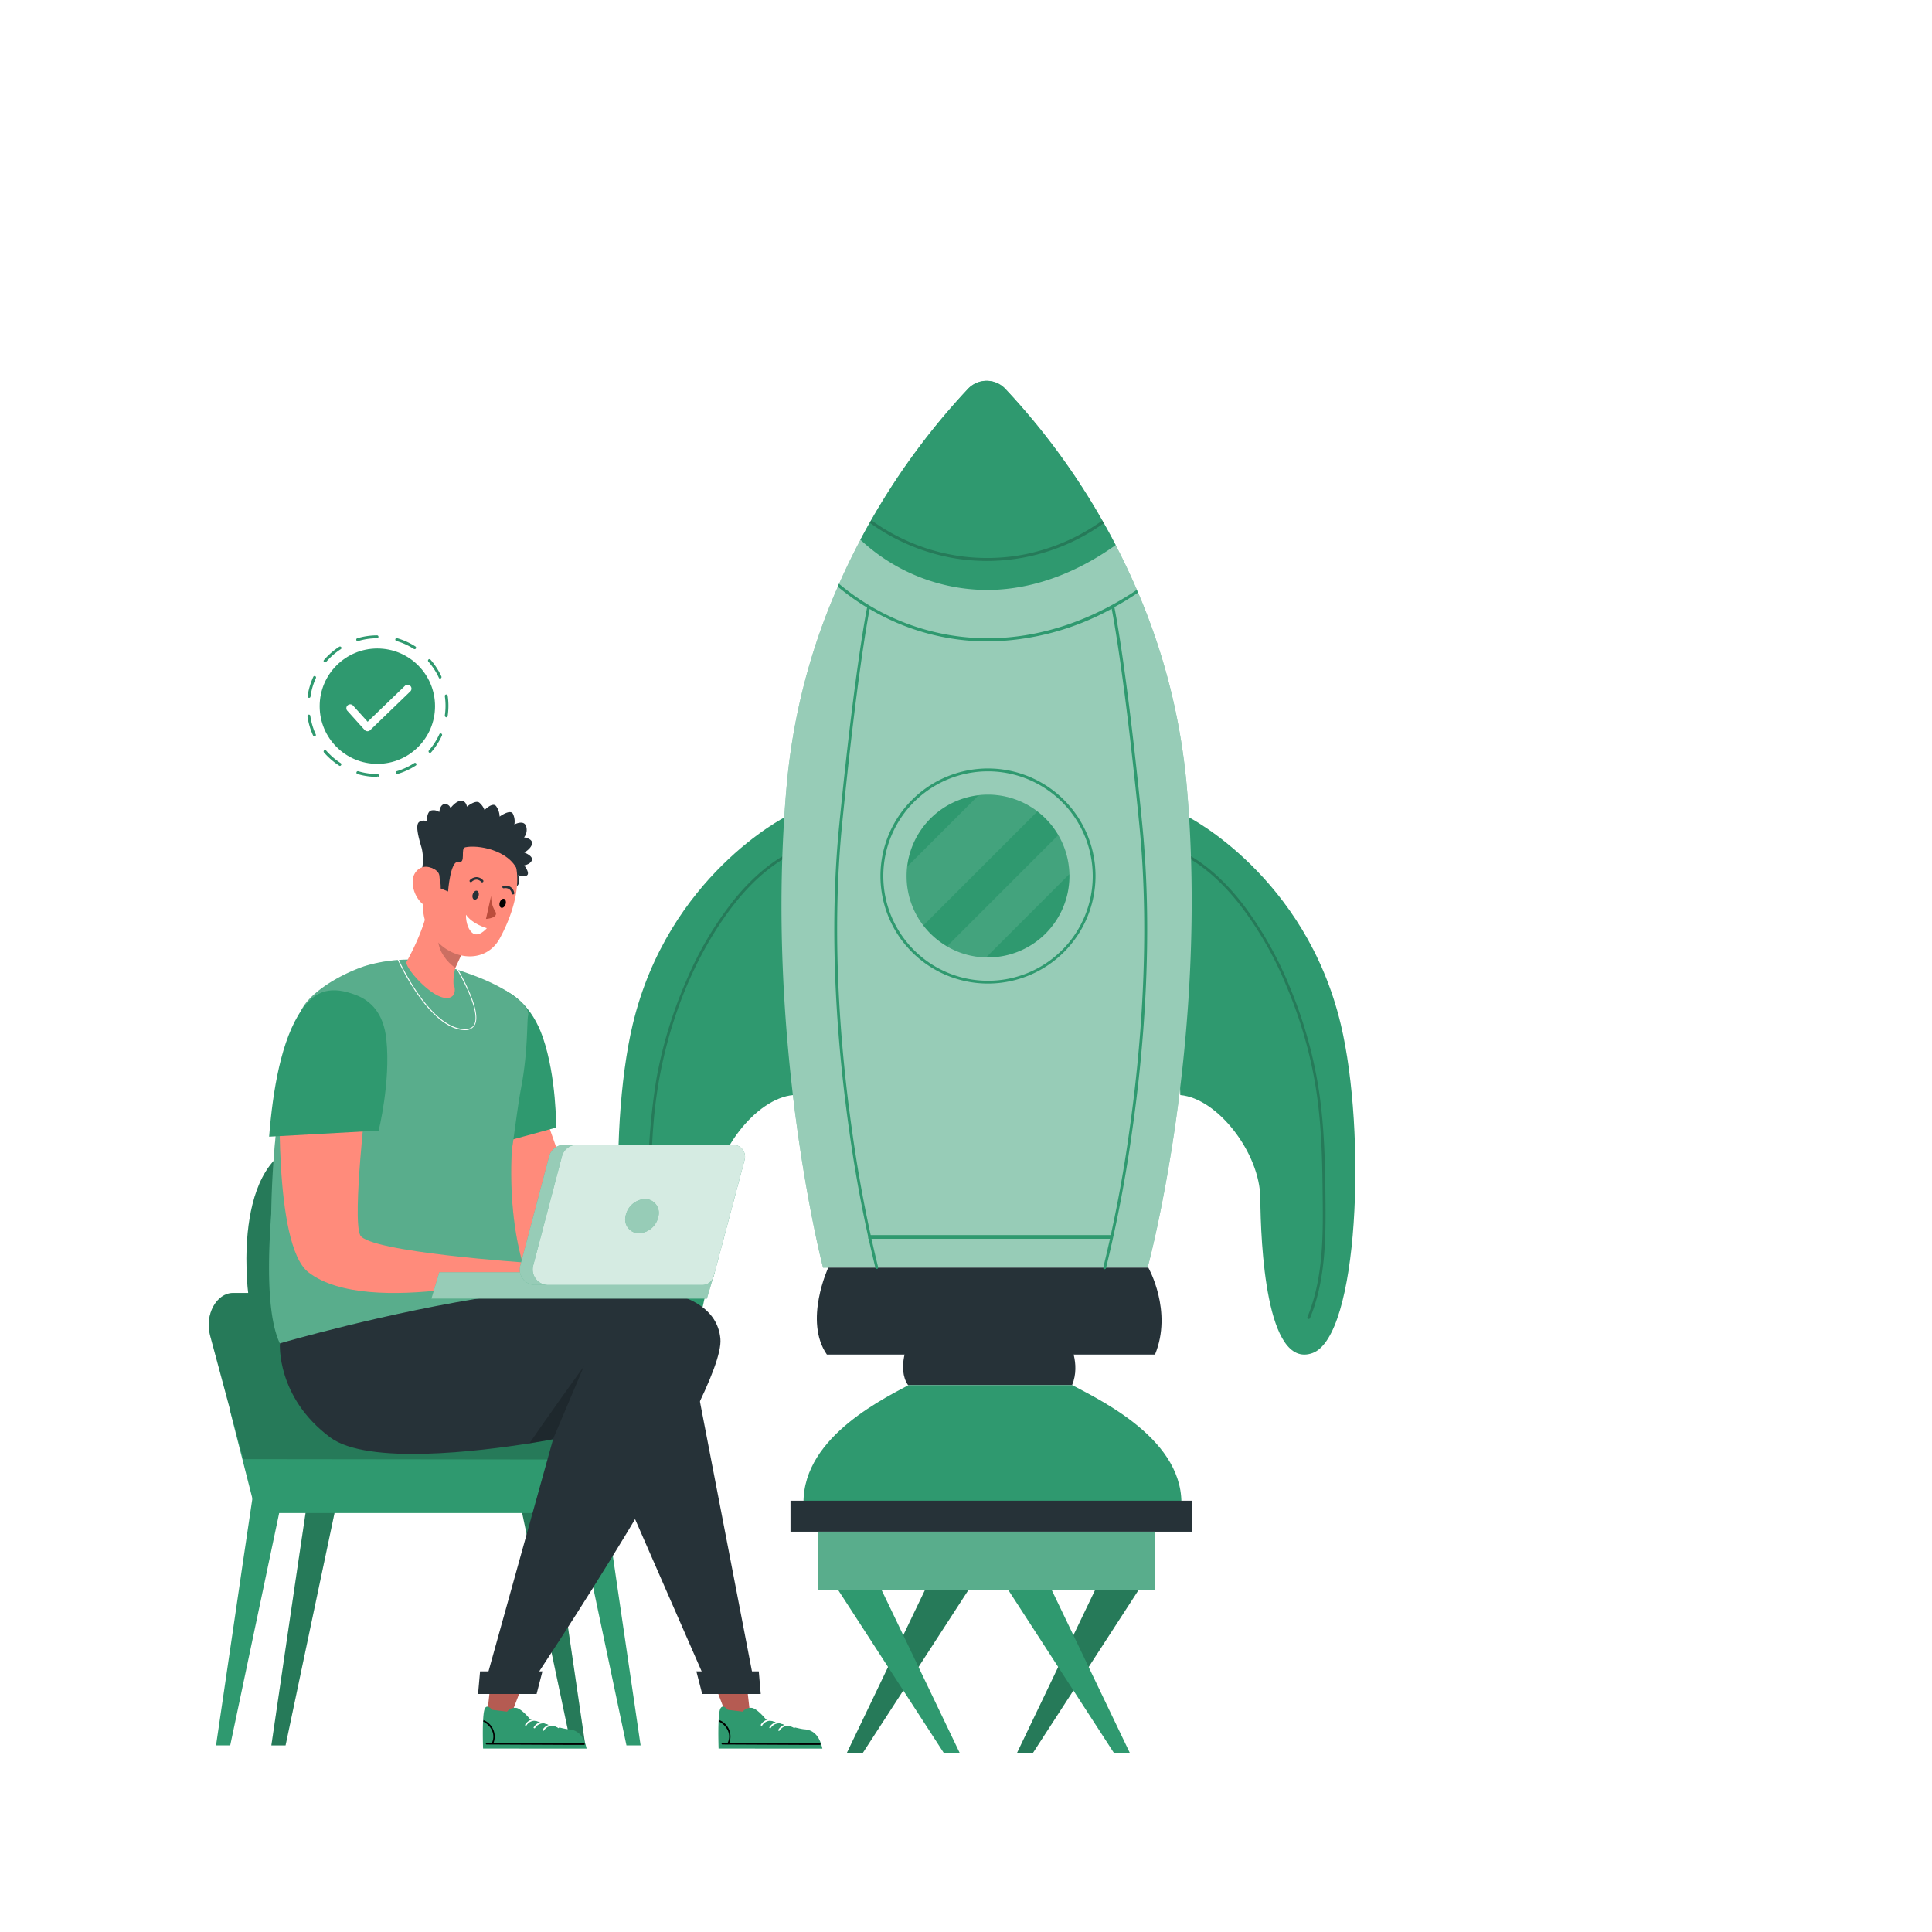 <svg class="animated" id="freepik_stories-starting-a-business-proyect" xmlns="http://www.w3.org/2000/svg" viewBox="0 0 500 500" version="1.1" xmlns:xlink="http://www.w3.org/1999/xlink" xmlns:svgjs="http://svgjs.com/svgjs"><style>svg#freepik_stories-starting-a-business-proyect:not(.animated) .animable {opacity: 0;}svg#freepik_stories-starting-a-business-proyect.animated #freepik--Icon--inject-16 {animation: 1s 1 forwards cubic-bezier(.36,-0.01,.5,1.38) fadeIn,1.5s Infinite  linear floating;animation-delay: 0s,1s;}svg#freepik_stories-starting-a-business-proyect.animated #freepik--Rocket--inject-16 {animation: 3.5s 1 forwards cubic-bezier(.36,-0.01,.5,1.38) slideUp,1.5s Infinite  linear floating;animation-delay: 0s,3.5s;}            @keyframes fadeIn {                0% {                    opacity: 0;                }                100% {                    opacity: 1;                }            }                    @keyframes floating {                0% {                    opacity: 1;                    transform: translateY(0px);                }                50% {                    transform: translateY(-10px);                }                100% {                    opacity: 1;                    transform: translateY(0px);                }            }                    @keyframes slideUp {                0% {                    opacity: 0;                    transform: translateY(30px);                }                100% {                    opacity: 1;                    transform: inherit;                }            }        .animator-hidden { display: none; }</style><g id="freepik--Shadow--inject-16" class="animable animator-hidden" style="transform-origin: 255.375px 454.435px;"><path d="M464.25,454.44c0,3.38-93.52,6.13-208.87,6.13S46.5,457.82,46.5,454.44,140,448.3,255.38,448.3,464.25,451.05,464.25,454.44Z" style="fill: rgb(245, 245, 245); transform-origin: 255.375px 454.435px;" id="eld5l7dzles79" class="animable"></path></g><g id="freepik--Gears--inject-16" class="animable animator-hidden" style="transform-origin: 257.42px 182.865px;"><path d="M73.77,236l2.91-.84-1.85-6.46-3.37,1a9.12,9.12,0,0,0-3.52-2.47v-3.4H61.22v3.4A9.11,9.11,0,0,0,58.36,229l-3-1.44-2.95,6,2.95,1.44c0,.25,0,.49,0,.74a9.2,9.2,0,0,0,1.17,4.48h0L54.33,243l5.25,4.2,2.15-2.7a9.29,9.29,0,0,0,2.85.45,9.07,9.07,0,0,0,2.1-.24l1.94,2.73,5.48-3.89-1.89-2.67A9,9,0,0,0,73.77,236Zm-15.24-.24a6,6,0,1,1,6,6A6.06,6.06,0,0,1,58.53,235.79Z" style="fill: rgb(47, 153, 111); transform-origin: 64.545px 235.635px;" id="elkuld8hk6bk" class="animable"></path><g id="elk47b1k54v4"><path d="M73.77,236l2.91-.84-1.85-6.46-3.37,1a9.12,9.12,0,0,0-3.52-2.47v-3.4H61.22v3.4A9.11,9.11,0,0,0,58.36,229l-3-1.44-2.95,6,2.95,1.44c0,.25,0,.49,0,.74a9.2,9.2,0,0,0,1.17,4.48h0L54.33,243l5.25,4.2,2.15-2.7a9.29,9.29,0,0,0,2.85.45,9.07,9.07,0,0,0,2.1-.24l1.94,2.73,5.48-3.89-1.89-2.67A9,9,0,0,0,73.77,236Zm-15.24-.24a6,6,0,1,1,6,6A6.06,6.06,0,0,1,58.53,235.79Z" style="fill: rgb(255, 255, 255); opacity: 0.6; transform-origin: 64.545px 235.635px;" class="animable"></path></g><path d="M459.52,130.45l2.91-.84-1.85-6.46-3.36,1a9.24,9.24,0,0,0-3.53-2.46v-3.4H447v3.4a9.11,9.11,0,0,0-2.86,1.78L441.16,122l-3,6,3,1.44c0,.25,0,.49,0,.74a9.2,9.2,0,0,0,1.17,4.48h0l-2.21,2.77,5.25,4.2,2.15-2.7a9.29,9.29,0,0,0,2.85.45,9.16,9.16,0,0,0,2.11-.24l1.93,2.73,5.48-3.9L458,135.33A9,9,0,0,0,459.52,130.45Zm-15.23-.24a6,6,0,1,1,6,6A6,6,0,0,1,444.29,130.21Z" style="fill: rgb(47, 153, 111); transform-origin: 450.295px 130.08px;" id="elyouduu6e3bk" class="animable"></path><g id="eloqbp6ifl23"><path d="M459.52,130.45l2.91-.84-1.85-6.46-3.36,1a9.24,9.24,0,0,0-3.53-2.46v-3.4H447v3.4a9.11,9.11,0,0,0-2.86,1.78L441.16,122l-3,6,3,1.44c0,.25,0,.49,0,.74a9.2,9.2,0,0,0,1.17,4.48h0l-2.21,2.77,5.25,4.2,2.15-2.7a9.29,9.29,0,0,0,2.85.45,9.16,9.16,0,0,0,2.11-.24l1.93,2.73,5.48-3.9L458,135.33A9,9,0,0,0,459.52,130.45Zm-15.23-.24a6,6,0,1,1,6,6A6,6,0,0,1,444.29,130.21Z" style="fill: rgb(255, 255, 255); opacity: 0.6; transform-origin: 450.295px 130.08px;" class="animable"></path></g></g><g id="freepik--Icon--inject-16" class="animable" style="transform-origin: 97.808px 182.745px;"><path d="M97.67,201.06a18.29,18.29,0,0,1-5.16-.74.36.36,0,0,1-.25-.46.37.37,0,0,1,.46-.26,17.51,17.51,0,0,0,4.94.71.41.41,0,0,1,.41.38.34.34,0,0,1-.33.37v-.37Zm5.11-.74a.38.38,0,0,1-.36-.27.36.36,0,0,1,.25-.46,17.61,17.61,0,0,0,4.53-2.1.38.38,0,0,1,.52.11.38.38,0,0,1-.11.52,18.21,18.21,0,0,1-4.72,2.18ZM88,198.22a.36.36,0,0,1-.2-.06,18.59,18.59,0,0,1-3.94-3.41.38.38,0,0,1,0-.53.37.37,0,0,1,.53,0,18.1,18.1,0,0,0,3.77,3.27.36.36,0,0,1,.12.51A.38.38,0,0,1,88,198.22Zm23.27-3.4a.38.38,0,0,1-.25-.09.38.38,0,0,1,0-.53,17.36,17.36,0,0,0,2.69-4.2.38.38,0,0,1,.69.31,18.37,18.37,0,0,1-2.81,4.38A.35.35,0,0,1,111.25,194.82Zm-29.89-4.23a.37.37,0,0,1-.34-.22,18,18,0,0,1-1.47-5,.37.37,0,0,1,.32-.42.36.36,0,0,1,.42.31,17.37,17.37,0,0,0,1.41,4.79.37.37,0,0,1-.18.5A.45.45,0,0,1,81.36,190.59Zm34.06-5h0a.38.38,0,0,1-.32-.43,17.39,17.39,0,0,0,0-5,.37.37,0,0,1,.32-.42.37.37,0,0,1,.42.31,18,18,0,0,1,0,5.21A.38.38,0,0,1,115.42,185.63Zm-35.51-5h0a.38.38,0,0,1-.32-.42,18.2,18.2,0,0,1,1.47-5,.37.37,0,0,1,.49-.19.39.39,0,0,1,.19.5,17,17,0,0,0-1.4,4.79A.38.38,0,0,1,79.91,180.6Zm34-4.95a.39.39,0,0,1-.34-.22,17.23,17.23,0,0,0-2.72-4.19.38.38,0,0,1,0-.53.37.37,0,0,1,.53,0,18.13,18.13,0,0,1,2.83,4.36.38.38,0,0,1-.18.5A.47.47,0,0,1,114,175.65ZM84.1,171.42a.38.38,0,0,1-.24-.09.37.37,0,0,1,0-.53,18.34,18.34,0,0,1,3.93-3.42.38.38,0,0,1,.52.11.37.37,0,0,1-.12.52,17.56,17.56,0,0,0-3.76,3.28A.37.37,0,0,1,84.1,171.42ZM107.32,168a.41.41,0,0,1-.21-.05,17.09,17.09,0,0,0-4.54-2.07.38.38,0,0,1-.25-.47.36.36,0,0,1,.46-.25,18.1,18.1,0,0,1,4.74,2.15.38.38,0,0,1,.11.52A.37.37,0,0,1,107.32,168Zm-14.74-2.09a.37.37,0,0,1-.1-.73,17.83,17.83,0,0,1,5.15-.75h0a.38.38,0,0,1,0,.75,17.17,17.17,0,0,0-4.94.72Z" style="fill: rgb(47, 153, 111); transform-origin: 97.808px 182.745px;" id="elgwab6biac9u" class="animable"></path><circle cx="97.66" cy="182.76" r="14.93" style="fill: rgb(47, 153, 111); transform-origin: 97.66px 182.76px;" id="eldoe33287xxg" class="animable"></circle><path d="M95.07,189.24h0a1,1,0,0,1-.71-.33l-4.5-5a1,1,0,0,1,1.48-1.34l3.81,4.22,9.63-9.28a1,1,0,0,1,1.42,0,1,1,0,0,1,0,1.41L95.76,189A1,1,0,0,1,95.07,189.24Z" style="fill: rgb(255, 255, 255); transform-origin: 98.065px 183.228px;" id="elkamtw946fwf" class="animable"></path></g><g id="freepik--Rocket--inject-16" class="animable" style="transform-origin: 255.375px 276.137px;"><path d="M203.3,211.39s-30.4,15.33-39.55,53.72c-6.67,28-4.65,80.84,7.37,85.08s13.36-28.48,13.46-40.11,11-25.83,20.71-26.68C205.29,283.4,207.19,222,203.3,211.39Z" style="fill: rgb(47, 153, 111); transform-origin: 182.868px 280.978px;" id="el6gl1y55iz4t" class="animable"></path><g id="eldloxrqk3lnr"><path d="M207.85,219c-7.19,2.74-13.1,8-17.89,13.88a90.79,90.79,0,0,0-12.47,21.21,114.48,114.48,0,0,0-7.65,25.34,171.9,171.9,0,0,0-2.13,27.76c-.16,11.37-.44,23.21,4,33.93.17.43.88.24.7-.19-3.84-9.34-4.07-19.54-4-29.49.08-9.39.22-18.82,1.55-28.13,2.38-16.54,8.41-33.27,18.22-46.89,5.09-7.06,11.62-13.57,19.88-16.72.44-.17.25-.87-.19-.7Z" style="opacity: 0.2; transform-origin: 187.974px 280.168px;" class="animable"></path></g><path d="M307.45,211.39s30.4,15.33,39.55,53.72c6.67,28,4.65,80.84-7.37,85.08s-13.36-28.48-13.46-40.11-11-25.83-20.71-26.68C305.46,283.4,303.56,222,307.45,211.39Z" style="fill: rgb(47, 153, 111); transform-origin: 327.882px 280.978px;" id="el8qm9rz95nnl" class="animable"></path><g id="elo41a0vgmje"><path d="M302.71,219.69c7.23,2.76,13.14,8.12,17.9,14.11a90.63,90.63,0,0,1,12.16,21A114,114,0,0,1,340.28,280c1.59,9.12,1.91,18.39,2,27.63.15,11.17.39,22.76-3.94,33.29-.17.43.53.62.7.19,3.89-9.46,4.09-19.82,4-29.9-.08-9.51-.25-19.06-1.63-28.49a113.68,113.68,0,0,0-7.16-26.17,95.49,95.49,0,0,0-11.71-21.37C317.47,228.31,311,222.09,302.9,219c-.44-.17-.63.53-.19.7Z" style="opacity: 0.2; transform-origin: 322.757px 280.163px;" class="animable"></path></g><path d="M297,328.06H213s-15.38-59.1-9.35-125.37a163.48,163.48,0,0,1,13.2-50.88c.1-.25.21-.5.32-.74,1.76-4,3.61-7.77,5.51-11.36a180.41,180.41,0,0,1,27.67-38.87,6.65,6.65,0,0,1,10,0,180.59,180.59,0,0,1,28.38,40.22c1.9,3.67,3.75,7.54,5.5,11.6l.31.72a164.13,164.13,0,0,1,12.52,49.31C313.08,269,297,328.06,297,328.06Z" style="fill: rgb(47, 153, 111); transform-origin: 255.329px 213.317px;" id="elyua1aib6bzf" class="animable"></path><g id="eldmn7fpi5zf9"><g style="opacity: 0.5; transform-origin: 255.329px 213.317px;" class="animable"><path d="M297,328.06H213s-15.38-59.1-9.35-125.37a163.48,163.48,0,0,1,13.2-50.88c.1-.25.21-.5.32-.74,1.76-4,3.61-7.77,5.51-11.36a180.41,180.41,0,0,1,27.67-38.87,6.65,6.65,0,0,1,10,0,180.59,180.59,0,0,1,28.38,40.22c1.9,3.67,3.75,7.54,5.5,11.6l.31.72a164.13,164.13,0,0,1,12.52,49.31C313.08,269,297,328.06,297,328.06Z" style="fill: rgb(255, 255, 255); transform-origin: 255.329px 213.317px;" id="elx2byu85ib2" class="animable"></path></g></g><rect x="224.72" y="319.64" width="62.99" height="0.96" style="fill: rgb(47, 153, 111); transform-origin: 256.215px 320.12px;" id="elhb9r8ogz37a" class="animable"></rect><path d="M298.91,350.56H214c-6.05-8.71.35-22.5.35-22.5h82.84S303.56,339.31,298.91,350.56Z" style="fill: rgb(38, 50, 56); transform-origin: 256.004px 339.31px;" id="elifezjs4n4c" class="animable"></path><path d="M277.46,358.46H235c-3-4.36.18-11.25.18-11.25H276.6S279.78,352.83,277.46,358.46Z" style="fill: rgb(38, 50, 56); transform-origin: 256.01px 352.835px;" id="elexbcitzdi7g" class="animable"></path><path d="M277.48,358.46H235.14c-8.57,4.55-29.89,15.41-26.91,33.81h97.25C308.46,373.87,286.05,363,277.48,358.46Z" style="fill: rgb(47, 153, 111); transform-origin: 256.849px 375.365px;" id="el5hjg404ed4" class="animable"></path><rect x="204.58" y="388.38" width="103.83" height="8.01" style="fill: rgb(38, 50, 56); transform-origin: 256.495px 392.385px;" id="eler2dpcavgn" class="animable"></rect><path d="M288.73,141.06c-7.66,5.48-19.38,11.62-33.38,11.62a48.27,48.27,0,0,1-32.68-13q1.2-2.27,2.42-4.42l.39-.67a178.93,178.93,0,0,1,24.86-33.78,6.65,6.65,0,0,1,10,0,178.59,178.59,0,0,1,24.92,33.87l.39.69Q287.22,138.14,288.73,141.06Z" style="fill: rgb(47, 153, 111); transform-origin: 255.7px 125.612px;" id="eljii1tj2xd" class="animable"></path><g id="elf0i8zbqor3f"><path d="M285.66,135.4a52.61,52.61,0,0,1-7.79,4.63,51.63,51.63,0,0,1-30.93,4.44,52.64,52.64,0,0,1-21.85-9.18l.39-.67a51.3,51.3,0,0,0,8.4,4.95,50.68,50.68,0,0,0,30.78,4,51.78,51.78,0,0,0,20.61-8.85Z" style="opacity: 0.2; transform-origin: 255.375px 139.895px;" class="animable"></path></g><path d="M295.61,213.27c-3.85-38.88-6.86-54.44-7.21-56.15,1.45-.79,2.81-1.59,4-2.37.73-.45,1.43-.91,2.1-1.37l-.31-.72c-.71.48-1.44,1-2.2,1.44-8,5.05-20.85,11.08-36.33,11.08a59.52,59.52,0,0,1-34.11-10.72c-1.65-1.14-3.12-2.29-4.43-3.39-.11.24-.22.49-.32.74,1.27,1.06,2.7,2.16,4.28,3.27,1,.7,2.13,1.43,3.32,2.15-.43,2.16-3.4,17.85-7.18,56-3,29.8-.26,59.45,2.52,79.08a350.5,350.5,0,0,0,6.82,35.81.36.36,0,0,0,.35.27l.09,0a.37.37,0,0,0,.26-.44,348.89,348.89,0,0,1-6.8-35.74c-2.78-19.58-5.47-49.16-2.52-78.89,3.66-36.94,6.56-52.79,7.12-55.72A60,60,0,0,0,255.7,166a68,68,0,0,0,32-8.46c.5,2.54,3.43,18.3,7.15,55.85,2.95,29.73.26,59.31-2.52,78.89a348.89,348.89,0,0,1-6.8,35.74.37.37,0,0,0,.26.44l.09,0a.36.36,0,0,0,.35-.27,350.5,350.5,0,0,0,6.82-35.81C295.87,272.72,298.57,243.07,295.61,213.27Z" style="fill: rgb(47, 153, 111); transform-origin: 256.406px 239.765px;" id="elhtmklwjcfr" class="animable"></path><path d="M255.7,254.54a27.83,27.83,0,1,1,27.82-27.82A27.85,27.85,0,0,1,255.7,254.54Zm0-54.92a27.1,27.1,0,1,0,27.1,27.1A27.13,27.13,0,0,0,255.7,199.62Z" style="fill: rgb(47, 153, 111); transform-origin: 255.69px 226.71px;" id="elg8flyoyixxj" class="animable"></path><path d="M276.77,226.71a21.07,21.07,0,0,1-21.07,21.07h-.49a20.85,20.85,0,0,1-10.13-2.86,21.25,21.25,0,0,1-6.14-5.42,20.94,20.94,0,0,1-4.31-12.78,22.22,22.22,0,0,1,.14-2.45,21.1,21.1,0,0,1,18.47-18.47,22.26,22.26,0,0,1,2.46-.14,21.09,21.09,0,0,1,21.06,20.57C276.77,226.39,276.77,226.55,276.77,226.71Z" style="fill: rgb(47, 153, 111); transform-origin: 255.7px 226.72px;" id="elb5ftg3qmliw" class="animable"></path><g id="el6h1ngpcgwn"><path d="M268.47,210l-29.53,29.53a20.94,20.94,0,0,1-4.31-12.78,22.22,22.22,0,0,1,.14-2.45l18.47-18.47a22.26,22.26,0,0,1,2.46-.14A21,21,0,0,1,268.47,210Z" style="fill: rgb(255, 255, 255); opacity: 0.1; transform-origin: 251.55px 222.61px;" class="animable"></path></g><g id="elqca7pbvwiom"><path d="M276.76,226.22l-21.55,21.55a20.85,20.85,0,0,1-10.13-2.86l28.81-28.8A20.75,20.75,0,0,1,276.76,226.22Z" style="fill: rgb(255, 255, 255); opacity: 0.1; transform-origin: 260.92px 231.94px;" class="animable"></path></g><polygon points="250.66 411.44 246.97 417.13 237.71 431.42 233.77 437.49 223.24 453.73 219.13 453.73 229.83 431.42 233.77 423.2 236.25 418.02 236.25 418.02 239.41 411.44 250.66 411.44" style="fill: rgb(47, 153, 111); transform-origin: 234.895px 432.585px;" id="elvexhrr9vt3r" class="animable"></polygon><g id="el50v88gkrdq4"><polygon points="250.66 411.44 246.97 417.13 237.71 431.42 233.77 437.49 223.24 453.73 219.13 453.73 229.83 431.42 233.77 423.2 236.25 418.02 236.25 418.02 239.41 411.44 250.66 411.44" style="opacity: 0.2; transform-origin: 234.895px 432.585px;" class="animable"></polygon></g><polygon points="294.69 411.44 293.5 413.28 281.74 431.42 277.8 437.49 267.27 453.73 263.17 453.73 273.86 431.42 277.8 423.2 282.11 414.22 283.44 411.44 294.69 411.44" style="fill: rgb(47, 153, 111); transform-origin: 278.93px 432.585px;" id="el7b3gqj9sd9s" class="animable"></polygon><g id="elot7i5io5foi"><polygon points="294.69 411.44 293.5 413.28 281.74 431.42 277.8 437.49 267.27 453.73 263.17 453.73 273.86 431.42 277.8 423.2 282.11 414.22 283.44 411.44 294.69 411.44" style="opacity: 0.2; transform-origin: 278.93px 432.585px;" class="animable"></polygon></g><rect x="211.73" y="396.39" width="87.2" height="15.05" style="fill: rgb(47, 153, 111); transform-origin: 255.33px 403.915px;" id="el7z1r4syshjq" class="animable"></rect><g id="el9gs3hjt7tl4"><rect x="211.73" y="396.39" width="87.2" height="15.05" style="fill: rgb(255, 255, 255); opacity: 0.2; transform-origin: 255.33px 403.915px;" class="animable"></rect></g><polygon points="248.41 453.73 244.3 453.73 233.77 437.49 229.83 431.42 221.92 419.21 216.88 411.44 228.13 411.44 231.48 418.41 233.77 423.2 237.71 431.42 248.41 453.73" style="fill: rgb(47, 153, 111); transform-origin: 232.645px 432.585px;" id="elwtcycb0sw2e" class="animable"></polygon><polygon points="292.44 453.73 288.33 453.73 277.8 437.49 273.86 431.42 263.7 415.74 260.91 411.44 272.16 411.44 273.82 414.9 277.8 423.2 281.74 431.42 292.44 453.73" style="fill: rgb(47, 153, 111); transform-origin: 276.675px 432.585px;" id="el18mxkogg45x" class="animable"></polygon></g><g id="freepik--character-2--inject-16" class="animable animator-hidden" style="transform-origin: 385.116px 299.237px;"><path d="M393.59,208.86a163.72,163.72,0,0,1-11.27,19.47c-.78,1.11-1.56,2.19-2.36,3.21-4.08,5.25-8.36,9.09-11.75,8.18-18.87-5.06-30.79-21-30.79-21l3.54-4s22.76,8.87,24.54,8.7,13-28.25,13-28.25Z" style="fill: rgb(47, 153, 111); transform-origin: 365.505px 217.512px;" id="el2vz369otm6q" class="animable"></path><g id="el8ui4e4r4l7j"><path d="M384.06,221.45l-1.74,6.88c-.78,1.11-1.56,2.19-2.36,3.21a21.15,21.15,0,0,0-1.13-5.92c-1.41-3.91-6.55-8.84-4.33-14a81.55,81.55,0,0,0,4-12.73Z" style="opacity: 0.2; transform-origin: 379.006px 215.215px;" class="animable"></path></g><g id="ela1feztn6puk"><path d="M374.57,236.93A8.16,8.16,0,0,0,363.4,238c-.32.35-.83-.17-.52-.52a8.89,8.89,0,0,1,12.06-1.2c.37.28,0,.91-.37.63Z" style="opacity: 0.2; transform-origin: 368.938px 236.289px;" class="animable"></path></g><path d="M368.49,226.6l-24.39-.5a3.71,3.71,0,0,1-3.4-2.65l-7.61-32a2,2,0,0,1,2.17-2.53l24.39.51a3.7,3.7,0,0,1,3.4,2.64l7.61,32A2,2,0,0,1,368.49,226.6Z" style="fill: rgb(38, 50, 56); transform-origin: 351.875px 207.76px;" id="eljlry1jp7l58" class="animable"></path><g id="el87rt4qfzhj"><path d="M368.49,226.6l-24.39-.5a3.71,3.71,0,0,1-3.4-2.65l-7.61-32a2,2,0,0,1,2.17-2.53l24.39.51a3.7,3.7,0,0,1,3.4,2.64l7.61,32A2,2,0,0,1,368.49,226.6Z" style="fill: rgb(255, 255, 255); opacity: 0.2; transform-origin: 351.875px 207.76px;" class="animable"></path></g><path d="M366,226.55l-24.4-.5a3.72,3.72,0,0,1-3.39-2.65l-7.62-32a2,2,0,0,1,2.17-2.53l24.4.5a3.72,3.72,0,0,1,3.39,2.65l7.61,32A2,2,0,0,1,366,226.55Z" style="fill: rgb(38, 50, 56); transform-origin: 349.375px 207.709px;" id="elj09x9motwaq" class="animable"></path><g id="elc2ikxcgt3j9"><path d="M344.85,208.58a4.64,4.64,0,0,0,4.22,3.38,2.53,2.53,0,0,0,2.68-3.24,4.63,4.63,0,0,0-4.21-3.39A2.55,2.55,0,0,0,344.85,208.58Z" style="fill: rgb(255, 255, 255); opacity: 0.2; transform-origin: 348.302px 208.646px;" class="animable"></path></g><path d="M336.58,210.63s5.34-.3,6.19.8-4.51,2.16-4.51,2.16,3.16-.09,4,.66-3.12,1.95-3.12,1.95,2.11,0,2.19,1.18-.72,1.58-1.89,1.86a3.21,3.21,0,0,1-2.8-.64c-.46-.46-.07-1.65-.07-1.65s-2-1-2.08-1.76a1.67,1.67,0,0,1,.48-1.28,1.75,1.75,0,0,1-1.29-1.07,1.57,1.57,0,0,1,.1-1.48,22.21,22.21,0,0,1-1.06-2.71c-.26-1,1.51-1.79,2.58-2.42s3,1.57,4.76,2c0,0,.9.55-.06,1.22s-3-.34-3.48-.3S336.58,210.63,336.58,210.63Z" style="fill: rgb(181, 91, 82); transform-origin: 337.778px 212.724px;" id="el1qlymhlzixp" class="animable"></path><path d="M382,148.33s-6.63,2.63-5,7.92-2.67,4.8-3.18,9.93,8.2,6.71,5.83,11.3-6,5.92-3.62,10.39,5.56,9.59,5.56,12.9c0,7.84,15-11.48,26.55-8.3s14.58-8.15,9.86-10.77-10.84-6.47-9.05-13.32,3.08-10-2.17-13.56-2.37-4.15-5.4-7.42c-2.73-2.94-6.71.09-11-1.18S382,148.33,382,148.33Z" style="fill: rgb(38, 50, 56); transform-origin: 396.967px 174.296px;" id="el1ufs36hjw4v" class="animable"></path><path d="M384.08,173.42a2.46,2.46,0,1,0,2.16-2.73A2.46,2.46,0,0,0,384.08,173.42Z" style="fill: rgb(255, 255, 255); transform-origin: 386.523px 173.134px;" id="elgwq3ooki0ul" class="animable"></path><polygon points="379.22 433.74 376.55 444.75 370.75 444.75 370.48 433.74 379.22 433.74" style="fill: rgb(181, 91, 82); transform-origin: 374.85px 439.245px;" id="elu7x8djej6bi" class="animable"></polygon><path d="M353.9,452.54c.32-3.59,1.89-4.66,3.84-4.78s9.25-2.55,9.25-2.55,1.51-2.28,2.85-2.74,2.61.89,2.61.89l3.65-.44s1.09-1.64,1.84-.21c1.16,2.23,1,8.39.91,9.83Z" style="fill: rgb(47, 153, 111); transform-origin: 366.406px 447.332px;" id="elmu1979cq2p9" class="animable"></path><path d="M354.38,451.6l4.52,0,19.79-.1c.25,0,.2-.39-.05-.38H377.3s0,0,0-.05a3.67,3.67,0,0,1,1.34-5.22c.21-.11,0-.45-.23-.33a4,4,0,0,0-1.49,5.6h-2.79l-19.79.1C354.07,451.22,354.12,451.61,354.38,451.6Z" id="el25xvmil1pda" class="animable" style="transform-origin: 366.507px 448.547px;"></path><path d="M368.09,446.76c-1-1.21-2.53-1.55-3.63-.64-.18.15-.41-.18-.24-.33,1.26-1,3-.59,4.17.78.17.2-.13.39-.3.19Z" style="fill: rgb(255, 255, 255); transform-origin: 366.3px 446.041px;" id="elz9wxjep6uet" class="animable"></path><path d="M366,447.41c-1-1.21-2.53-1.56-3.63-.64-.17.14-.41-.19-.23-.33,1.25-1.05,3-.6,4.17.77.17.2-.14.39-.31.2Z" style="fill: rgb(255, 255, 255); transform-origin: 364.218px 446.675px;" id="elwi88yzb51ns" class="animable"></path><path d="M363.93,448.05c-1-1.21-2.53-1.55-3.63-.64-.18.15-.41-.19-.24-.33,1.26-1.05,3-.59,4.17.77.17.21-.13.4-.3.2Z" style="fill: rgb(255, 255, 255); transform-origin: 362.14px 447.319px;" id="elxybfoiu0kk" class="animable"></path><path d="M403.22,289.44a383.65,383.65,0,0,1-7.7,43.94q-1.83,8.06-4.16,17.18c4.27,35.26-12.44,86.2-12.44,86.2l-8.95-.2s-1.12-56.93-.07-86.73c1.72-48.83,7.67-95.34,7.67-95.34l24.38-.1S406.16,261.73,403.22,289.44Z" style="fill: rgb(38, 50, 56); transform-origin: 386.857px 345.575px;" id="elttmypvjyhr" class="animable"></path><g id="elwgepg5me0x"><path d="M403.22,289.44a383.65,383.65,0,0,1-7.7,43.94c-5.13-19.53,4.15-61.21,4.15-61.21Z" style="opacity: 0.2; transform-origin: 398.597px 302.775px;" class="animable"></path></g><polygon points="368.94 438.67 368.66 434.83 380.6 434.83 379.92 438.67 368.94 438.67" style="fill: rgb(38, 50, 56); transform-origin: 374.63px 436.75px;" id="el789bfg0n71f" class="animable"></polygon><polygon points="416.33 433.74 413.65 444.75 407.85 444.75 407.59 433.74 416.33 433.74" style="fill: rgb(181, 91, 82); transform-origin: 411.96px 439.245px;" id="elpan6zsvflj" class="animable"></polygon><polygon points="405.83 438.67 405.55 434.83 417.49 434.83 416.81 438.67 405.83 438.67" style="fill: rgb(38, 50, 56); transform-origin: 411.52px 436.75px;" id="elnea2m4n78y" class="animable"></polygon><path d="M391,452.54c.31-3.59,1.89-4.66,3.84-4.78s9.25-2.55,9.25-2.55,1.51-2.28,2.84-2.74,2.62.89,2.62.89l3.64-.44s1.09-1.64,1.85-.21c1.16,2.23,1,8.39.91,9.83Z" style="fill: rgb(47, 153, 111); transform-origin: 403.506px 447.332px;" id="elp6hus47kmg9" class="animable"></path><path d="M391.48,451.6l4.53,0,19.79-.1c.25,0,.2-.39-.06-.38h-1.33l0-.05a3.68,3.68,0,0,1,1.35-5.22c.21-.11,0-.45-.23-.33a4,4,0,0,0-1.5,5.6h-2.79l-19.78.1C391.18,451.22,391.23,451.61,391.48,451.6Z" id="elu4zbp7rm9wh" class="animable" style="transform-origin: 403.617px 448.547px;"></path><path d="M405.2,446.76c-1-1.21-2.54-1.55-3.63-.64-.18.15-.42-.18-.24-.33,1.26-1,3-.59,4.17.78.17.2-.14.39-.3.19Z" style="fill: rgb(255, 255, 255); transform-origin: 403.408px 446.041px;" id="elhqv42feg41g" class="animable"></path><path d="M403.15,447.41c-1-1.21-2.53-1.56-3.63-.64-.17.14-.41-.19-.24-.33,1.26-1.05,3-.6,4.17.77.18.2-.13.39-.3.2Z" style="fill: rgb(255, 255, 255); transform-origin: 401.363px 446.675px;" id="elwzbrlnqxls" class="animable"></path><path d="M401,448.05c-1-1.21-2.54-1.55-3.63-.64-.18.15-.42-.19-.24-.33,1.26-1.05,3-.59,4.17.77.17.21-.14.4-.3.2Z" style="fill: rgb(255, 255, 255); transform-origin: 399.208px 447.319px;" id="elts0wv608ut" class="animable"></path><path d="M394.83,256.36s4.55,67.41,6,94.2c1.71,30.61,5.54,82.78,6.05,86.19h9.25c-1.06,1,11.88-45.79,6.66-83.92,4.89-36.46,10.84-63.16,3.17-97.5Z" style="fill: rgb(38, 50, 56); transform-origin: 412.234px 346.048px;" id="elo8ol542itn" class="animable"></path><path d="M428.78,258c-19.44,6.42-52.11,4.31-52.11-.14,0-12.54,4.44-26.64,3.25-34.81-9.19-6.43-2-12.24-2.81-21.77a14.12,14.12,0,0,1,11.72-15c1.66-.28,3.38-.56,5.07-.78l1-.13a102.74,102.74,0,0,1,13.59-.64c1.66,0,3.38,0,5.18.05s3.54.11,5.2.23a10.45,10.45,0,0,1,9.56,12.25,196.41,196.41,0,0,0-2.83,25.31c-.08,1.75-.14,3.44-.16,5.1a133.67,133.67,0,0,0,.79,17.4c0,.11,0,.22,0,.32q.42,3.45,1,6.36c.12.61.25,1.19.39,1.76C428,254.68,428.46,256.79,428.78,258Z" style="fill: rgb(47, 153, 111); transform-origin: 401.987px 223.38px;" id="ellleujn8mhc" class="animable"></path><g id="elyhcqvfizcxq"><path d="M393.47,201.42a.63.63,0,1,1-.63-.63A.63.63,0,0,1,393.47,201.42Z" style="opacity: 0.2; transform-origin: 392.84px 201.42px;" class="animable"></path></g><g id="eljq44kj9ewfd"><circle cx="392.46" cy="207.02" r="0.62" style="opacity: 0.2; transform-origin: 392.46px 207.02px;" class="animable"></circle></g><g id="elccnfsn0x5s"><circle cx="392.46" cy="212.72" r="0.62" style="opacity: 0.2; transform-origin: 392.46px 212.72px;" class="animable"></circle></g><path d="M408.52,184.69c-4.6,8.09-15.43,12.93-15.43,12.93-1.47-3.62-1-9.43.81-12.16l1-.13A102.74,102.74,0,0,1,408.52,184.69Z" style="fill: rgb(181, 91, 82); transform-origin: 400.369px 191.145px;" id="el9koby3iidjn" class="animable"></path><g id="elbu075s2e6x"><path d="M427.32,251.71c-19.15-2.11-37.61-20.17-37.61-20.17l35.94,12a10.33,10.33,0,0,0,.65,1.84Q426.72,248.8,427.32,251.71Z" style="opacity: 0.2; transform-origin: 408.515px 241.625px;" class="animable"></path></g><g id="elphkhrkq2qr"><path d="M424.88,226.55a47.7,47.7,0,0,0-.59,10.38,11.8,11.8,0,0,1-8.38.35,17.74,17.74,0,0,1-8.94-7.59s10.91,2.15,13.61,1.15c2.42-.9-3.37-19.64-3.56-20.17l8,10.91C425,223.28,424.9,224.93,424.88,226.55Z" style="opacity: 0.2; transform-origin: 415.995px 224.277px;" class="animable"></path></g><path d="M393.78,187.87a1.72,1.72,0,0,1-.17.37c-1.57,2.47.13,4.72,2.83,4.53a6.49,6.49,0,0,0,.77-.11,4.71,4.71,0,0,0,2.53-1.41h0a58.87,58.87,0,0,1,6.7-6.16c-4-2.17-5.52-9.88-5.9-14.7l-6.29,8-1.17,1.75a14,14,0,0,1,1.36,3.09A5,5,0,0,1,393.78,187.87Z" style="fill: rgb(181, 91, 82); transform-origin: 399.724px 181.586px;" id="elhlpzunptri" class="animable"></path><path d="M405.83,184.69a14,14,0,0,1,6.73,0l-6.11,10.49c-3.21-2.34-6.9.7-13.36,2.44A33.64,33.64,0,0,0,405.83,184.69Z" style="fill: rgb(47, 153, 111); transform-origin: 402.825px 190.95px;" id="eluqdt1okuhcq" class="animable"></path><g id="el57q3pdx87ry"><path d="M405.83,184.69a14,14,0,0,1,6.73,0l-6.11,10.49c-3.21-2.34-6.9.7-13.36,2.44A33.64,33.64,0,0,0,405.83,184.69Z" style="fill: rgb(255, 255, 255); opacity: 0.2; transform-origin: 402.825px 190.95px;" class="animable"></path></g><path d="M394.72,185.17s-3.73-.69-5.89,1.07a57.93,57.93,0,0,0-1.75,8.26s3.59-1.79,6,3.12C393.09,197.62,391.87,189.79,394.72,185.17Z" style="fill: rgb(47, 153, 111); transform-origin: 390.9px 191.328px;" id="eld5aud54k4dw" class="animable"></path><g id="elmakwj9rqvt"><path d="M394.72,185.17s-3.73-.69-5.89,1.07a57.93,57.93,0,0,0-1.75,8.26s3.59-1.79,6,3.12C393.09,197.62,391.87,189.79,394.72,185.17Z" style="fill: rgb(255, 255, 255); opacity: 0.2; transform-origin: 390.9px 191.328px;" class="animable"></path></g><g id="eltffr83940vp"><g style="opacity: 0.2; transform-origin: 395.675px 180.81px;" class="animable"><path d="M394.45,183.23a14,14,0,0,0-1.36-3.09l1.17-1.75,4,.09A9.41,9.41,0,0,1,394.45,183.23Z" id="elu5rb7ct5jw" class="animable" style="transform-origin: 395.675px 180.81px;"></path></g></g><path d="M401.7,161.8c.63,7.92,1.06,11.25-2.26,15.82-5,6.88-14.66,5.89-17.6-1.68-2.64-6.82-3.23-18.62,3.86-22.8s15.37.75,16,8.66" style="fill: rgb(181, 91, 82); transform-origin: 391.076px 166.931px;" id="elbwfdic539e" class="animable"></path><path d="M386.49,151.65s-1.66,6.75,2.32,8.44,9.41-.63,9.41,4.51c0,2.9,4.55,2,4.27-.67s1.61-7.77-4-10.54A22.22,22.22,0,0,0,386.49,151.65Z" style="fill: rgb(38, 50, 56); transform-origin: 394.364px 158.925px;" id="eldaver4pyb4o" class="animable"></path><path d="M398,168.21a2.77,2.77,0,0,1-1.23-.33c-2.68-1.33-3.05-8.12-3.06-8.41l.51,0c0,.07.36,6.78,2.78,8a1.73,1.73,0,0,0,1.59.13c.89-.46,1.13-1.91,1.13-1.92l.5.08a3.37,3.37,0,0,1-1.39,2.29A1.82,1.82,0,0,1,398,168.21Z" style="fill: rgb(38, 50, 56); transform-origin: 396.965px 163.841px;" id="elx858tixf7fm" class="animable"></path><path d="M386.88,153.86s-4.39,7-7.43,5.35,4.2-9.51,7-7.56S386.88,153.86,386.88,153.86Z" style="fill: rgb(38, 50, 56); transform-origin: 383.268px 155.402px;" id="elml2yipf7j5" class="animable"></path><path d="M385.14,174s3.85-1.74,4.7-3.42c0,0,.57,3-1.45,4.11A2.45,2.45,0,0,1,385.14,174Z" style="fill: rgb(255, 255, 255); transform-origin: 387.527px 172.807px;" id="elx45lxswnjga" class="animable"></path><path d="M388.21,165.31c.09.64-.18,1.2-.6,1.26s-.82-.41-.91-1,.17-1.2.59-1.26.83.41.92,1.05" style="fill: rgb(38, 50, 56); transform-origin: 387.455px 165.44px;" id="elo9fkp9v34b" class="animable"></path><path d="M381.79,166.39c.09.64-.18,1.2-.59,1.26s-.83-.41-.92-1.05.17-1.2.59-1.26.83.41.92,1" style="fill: rgb(38, 50, 56); transform-origin: 381.035px 166.495px;" id="elprxos0g81ab" class="animable"></path><path d="M381.06,165.35l-1.59-.23s.95,1.09,1.59.23" style="fill: rgb(38, 50, 56); transform-origin: 380.265px 165.4px;" id="elp1v5m54psgi" class="animable"></path><path d="M384.57,166.26s-.86,1.84-1.85,3.48a1,1,0,0,0,.51,1.43,9.43,9.43,0,0,0,2.08.39Z" style="fill: rgb(160, 39, 36); transform-origin: 383.949px 168.91px;" id="el5o7aq2m9276" class="animable"></path><path d="M405.25,166.85a5.08,5.08,0,0,1-2.7,3.2c-1.67.73-2.81-1.06-2.59-3.07.2-1.81,1.3-4.37,3.1-4.24s2.76,2.28,2.19,4.11" style="fill: rgb(181, 91, 82); transform-origin: 402.673px 166.476px;" id="el0leptfikqbbq" class="animable"></path><rect x="401.91" y="168.59" width="0.33" height="3.68" style="fill: rgb(255, 255, 255); transform-origin: 402.075px 170.43px;" id="ellkh5c7ajvs9" class="animable"></rect><circle cx="402.13" cy="172.91" r="1.34" style="fill: rgb(255, 255, 255); transform-origin: 402.13px 172.91px;" id="elmmhh7df40g" class="animable"></circle><path d="M390.06,163.64a.37.37,0,0,1-.26-.16,3,3,0,0,0-2.35-1.4.38.38,0,0,1-.38-.37.38.38,0,0,1,.37-.39,3.76,3.76,0,0,1,3,1.74.37.37,0,0,1-.1.52.33.33,0,0,1-.27.06" style="fill: rgb(38, 50, 56); transform-origin: 388.788px 162.484px;" id="elndi2klhiqxe" class="animable"></path><path d="M379.21,163.92a.35.35,0,0,1-.27-.08.38.38,0,0,1-.06-.53,3.77,3.77,0,0,1,3.13-1.47.38.38,0,1,1-.07.75,3.06,3.06,0,0,0-2.47,1.19.31.31,0,0,1-.26.14" style="fill: rgb(38, 50, 56); transform-origin: 380.602px 162.88px;" id="elym90o1r1cse" class="animable"></path><path d="M387.48,164.27l-1.6-.23s1,1.09,1.6.23" style="fill: rgb(38, 50, 56); transform-origin: 386.68px 164.32px;" id="elre0kegvc39" class="animable"></path><path d="M427.93,191.71s13.75,37.36,11.55,49.59c-3.62,20.13-48.93-6.84-49.8-10.66l4.05-5.81s29.32,10.67,30.93,9.65-9.25-29.71-9.25-29.71S417,187.43,427.93,191.71Z" style="fill: rgb(47, 153, 111); transform-origin: 414.699px 219.859px;" id="eli7uof3mkkz" class="animable"></path><g id="elureh8p01izq"><path d="M439.34,238.23a9.37,9.37,0,0,0-6.53,9.75c0,.47-.69.57-.73.1a10.1,10.1,0,0,1,7-10.52c.44-.15.73.53.28.67Z" style="opacity: 0.2; transform-origin: 435.813px 242.962px;" class="animable"></path></g><path d="M419.41,230.84Z" style="fill: rgb(168, 104, 27); transform-origin: 419.41px 230.84px;" id="elwpatmtxnivp" class="animable"></path><path d="M394.91,226s-4.23-11.15-5.22-12.09-12.07-.9-13.21-1.19-.51,1.77,1.51,2.05,5.7,1.23,5.7,1.23-3.42-.24-4.07.54-3.51,6.38-2.72,9,4,2.78,5,3,0-2.53,0-2.53a9,9,0,0,0,2.67.68c1.58.18,3.64,3.21,5.2,3.9C392.73,232,396.27,226.78,394.91,226Z" style="fill: rgb(181, 91, 82); transform-origin: 385.563px 221.761px;" id="elpgi7dyx5vwl" class="animable"></path><path d="M386.45,216.4a10.26,10.26,0,0,0-2.65-.18c-.33,0-.39-.49-.06-.51a10.51,10.51,0,0,1,2.8.18.26.26,0,0,1-.09.51Z" style="fill: rgb(153, 71, 49); transform-origin: 385.126px 216.043px;" id="elycwnr6lm0eg" class="animable"></path><path d="M383.75,218.71c-1.52-.51-3.2-1-4.72-.23-.29.15-.59-.27-.3-.42,1.71-.91,3.51-.4,5.24.18.31.1.09.57-.22.47Z" style="fill: rgb(153, 71, 49); transform-origin: 381.366px 218.144px;" id="elmfqdnrde8i" class="animable"></path><path d="M382.32,221a4.61,4.61,0,0,0-4.34.16c-.28.17-.58-.25-.29-.42a5.1,5.1,0,0,1,4.84-.21.26.26,0,0,1-.21.47Z" style="fill: rgb(153, 71, 49); transform-origin: 380.112px 220.609px;" id="elwlas5kg0qep" class="animable"></path><path d="M381.82,226.37a4.16,4.16,0,0,1-2-2.64c-.07-.32.41-.5.49-.18A3.63,3.63,0,0,0,382,225.9c.29.16.07.63-.21.47Z" style="fill: rgb(153, 71, 49); transform-origin: 380.975px 224.892px;" id="eld4nf45xygpi" class="animable"></path><path d="M380.37,225.14a1.39,1.39,0,0,0-1.51.4c-.22.25-.61-.08-.39-.33a1.92,1.92,0,0,1,2.12-.54c.31.12.09.59-.22.47Z" style="fill: rgb(153, 71, 49); transform-origin: 379.572px 225.089px;" id="elo68cnmrusf" class="animable"></path><path d="M381,171.52a2.29,2.29,0,0,1-1.7-1,5.81,5.81,0,0,1-1.18-2.74c-.37-2.25.43-4.27,1.78-4.49s2.77,1.42,3.14,3.67a5.81,5.81,0,0,1-.22,3,2.17,2.17,0,0,1-1.56,1.52Zm-.84-8-.21,0c-1.22.2-1.93,2.08-1.58,4.19a5.54,5.54,0,0,0,1.12,2.63,1.92,1.92,0,0,0,1.73.83,1.89,1.89,0,0,0,1.36-1.35,5.53,5.53,0,0,0,.21-2.84C382.44,165.06,381.29,163.57,380.14,163.57Z" style="fill: rgb(255, 255, 255); transform-origin: 380.586px 167.395px;" id="el5dlbqq5m8ds" class="animable"></path><path d="M387.88,170.36c-1.28,0-2.54-1.58-2.89-3.69s.43-4.27,1.78-4.49,2.77,1.42,3.14,3.67a5.81,5.81,0,0,1-.22,3,2.19,2.19,0,0,1-1.56,1.52Zm-.85-8-.21,0c-1.22.2-1.93,2.08-1.58,4.19s1.65,3.66,2.85,3.46a1.89,1.89,0,0,0,1.36-1.35,5.43,5.43,0,0,0,.21-2.84C389.33,163.9,388.18,162.41,387,162.41Z" style="fill: rgb(255, 255, 255); transform-origin: 387.46px 166.265px;" id="el963hgzouwsj" class="animable"></path><path d="M378.31,167.9l-.17-.19A3.24,3.24,0,0,1,380,167l0,.26A3.07,3.07,0,0,0,378.31,167.9Z" style="fill: rgb(255, 255, 255); transform-origin: 379.07px 167.45px;" id="elrl40l4iq39j" class="animable"></path><path d="M382.83,166.57l-.2-.15a1.87,1.87,0,0,1,2.48-.46l-.13.22A1.61,1.61,0,0,0,382.83,166.57Z" style="fill: rgb(255, 255, 255); transform-origin: 383.87px 166.124px;" id="eli0pj8o6iyl" class="animable"></path><path d="M389.76,165.53l-.12-.23c.05,0,5.49-2.91,11.17-1.93l0,.26C395.18,162.66,389.81,165.5,389.76,165.53Z" style="fill: rgb(255, 255, 255); transform-origin: 395.225px 164.349px;" id="elbb6flme3j75" class="animable"></path></g><g id="freepik--character-1--inject-16" class="animable" style="transform-origin: 133.42px 329.895px;"><polygon points="195 434.58 182.87 435.49 160.25 383.75 149.21 356.24 177.63 343.25 181.07 362.55 181.17 362.87 195 434.58" style="fill: rgb(38, 50, 56); transform-origin: 172.105px 389.37px;" id="eligxalrdinbn" class="animable"></polygon><polygon points="183.83 432.97 188.19 444.43 194.22 444.43 192.91 432.97 183.83 432.97" style="fill: rgb(181, 91, 82); transform-origin: 189.025px 438.7px;" id="elged3bftrs3" class="animable"></polygon><polygon points="196.88 438.4 196.37 432.55 180.22 432.55 181.73 438.4 196.88 438.4" style="fill: rgb(38, 50, 56); transform-origin: 188.55px 435.475px;" id="elvqir0nyahnl" class="animable"></polygon><path d="M212.83,452.54c-.84-3.73-2.64-4.85-4.67-5s-10-2.65-10-2.65-1.9-2.37-3.35-2.85a2.61,2.61,0,0,0-2.59.93l-3.84-.47s-1.36-1.69-2-.21c-.67,1.71-.45,9.07-.41,10.23Z" style="fill: rgb(47, 153, 111); transform-origin: 199.367px 447.111px;" id="elqa0sgq4u5d" class="animable"></path><path d="M212.2,451.57l-4.7,0-20.56-.1a.2.2,0,0,1,0-.4h1.4a.07.07,0,0,1,0-.05c1-2.16-.17-4.34-2.15-5.43-.23-.12,0-.47.2-.34a4.59,4.59,0,0,1,2.35,5.82h2.9l20.56.11A.2.2,0,0,1,212.2,451.57Z" id="elpa362zz6lj9" class="animable" style="transform-origin: 199.225px 448.396px;"></path><path d="M197.27,446.53a2.49,2.49,0,0,1,3.67-.67c.21.15.41-.19.2-.34a2.89,2.89,0,0,0-4.22.81c-.15.2.2.4.35.2Z" style="fill: rgb(255, 255, 255); transform-origin: 199.056px 445.773px;" id="el3wou2cby9ca" class="animable"></path><path d="M199.48,447.2a2.5,2.5,0,0,1,3.68-.67c.2.15.4-.19.2-.34a2.89,2.89,0,0,0-4.22.8c-.15.21.2.41.34.21Z" style="fill: rgb(255, 255, 255); transform-origin: 201.273px 446.441px;" id="elzvqg8ejsmbh" class="animable"></path><path d="M201.77,447.86a2.51,2.51,0,0,1,3.68-.66c.2.15.4-.19.2-.35a2.9,2.9,0,0,0-4.22.81c-.15.21.19.41.34.2Z" style="fill: rgb(255, 255, 255); transform-origin: 203.563px 447.108px;" id="el0oxh0k9iq6fl" class="animable"></path><polygon points="156.92 391.39 158.97 405.15 159.69 410.11 165.79 451.71 162.13 451.71 153.36 410.11 152.32 405.15 149.42 391.39 156.92 391.39" style="fill: rgb(47, 153, 111); transform-origin: 157.605px 421.55px;" id="elf4y1h3w50mw" class="animable"></polygon><line x1="121.94" y1="422.64" x2="149.94" y2="423.58" style="fill: rgb(255, 255, 255); transform-origin: 135.94px 423.11px;" id="el9s1aewqitp" class="animable"></line><polygon points="142.61 391.39 144.65 405.15 145.38 410.11 151.48 451.71 147.81 451.71 139.04 410.11 138 405.15 135.1 391.39 142.61 391.39" style="fill: rgb(47, 153, 111); transform-origin: 143.29px 421.55px;" id="elg6x759z3ijn" class="animable"></polygon><g id="elsyohif0ykpk"><g style="opacity: 0.2; transform-origin: 143.29px 421.55px;" class="animable"><polygon points="142.61 391.39 144.65 405.15 145.38 410.11 151.48 451.71 147.81 451.71 139.04 410.11 138 405.15 135.1 391.39 142.61 391.39" id="elevxjydunvz" class="animable" style="transform-origin: 143.29px 421.55px;"></polygon></g></g><polygon points="74.49 380.94 69.39 405.15 68.35 410.11 59.58 451.71 55.91 451.71 62.02 410.11 62.74 405.15 66.34 380.94 74.49 380.94" style="fill: rgb(47, 153, 111); transform-origin: 65.2px 416.325px;" id="eltq8h34cgk5" class="animable"></polygon><polygon points="88.81 380.94 83.71 405.15 82.66 410.11 73.9 451.71 70.23 451.71 76.33 410.11 77.06 405.15 80.66 380.94 88.81 380.94" style="fill: rgb(47, 153, 111); transform-origin: 79.52px 416.325px;" id="elz5f05c3iatq" class="animable"></polygon><g id="elrzybxub9ki"><g style="opacity: 0.2; transform-origin: 79.52px 416.325px;" class="animable"><polygon points="88.81 380.94 83.71 405.15 82.66 410.11 73.9 451.71 70.23 451.71 76.33 410.11 77.06 405.15 80.66 380.94 88.81 380.94" id="elwabjrocmin" class="animable" style="transform-origin: 79.52px 416.325px;"></polygon></g></g><path d="M66.28,391.58h90.85l-1.81-7.13c-3-11.95-11.58-20-21.2-20H59.37Z" style="fill: rgb(47, 153, 111); transform-origin: 108.25px 378.015px;" id="elc33kafnlzst" class="animable"></path><path d="M54.37,345.62l8.61,32,86.61.1-5.34-19.87c-3.56-13.26-15.32-23-29-23.24h-.08c-1-3.83-10.8-40-32.77-39.34-23.2.69-18.17,39.34-18.17,39.34H60.31C56,334.64,52.93,340.26,54.37,345.62Z" style="fill: rgb(47, 153, 111); transform-origin: 101.8px 336.491px;" id="elif8npu3k6ho" class="animable"></path><g id="elq0gdq8n0rm"><g style="opacity: 0.2; transform-origin: 101.8px 336.491px;" class="animable"><path d="M54.37,345.62l8.61,32,86.61.1-5.34-19.87c-3.56-13.26-15.32-23-29-23.24h-.08c-1-3.83-10.8-40-32.77-39.34-23.2.69-18.17,39.34-18.17,39.34H60.31C56,334.64,52.93,340.26,54.37,345.62Z" id="ell3fitg711vp" class="animable" style="transform-origin: 101.8px 336.491px;"></path></g></g><path d="M96.73,292.64s2.46,30.89,6.38,40.77c9,22.67,24.69-5.14,24.69-5.14l-10.39-14.89-3-22.9Z" style="fill: rgb(255, 139, 123); transform-origin: 112.265px 316.393px;" id="eldv7z6p4x0uv" class="animable"></path><path d="M116.83,313.2l-3.7.78a.38.38,0,0,0,.17.75L117,314a.38.38,0,0,0-.16-.75Z" style="fill: rgb(116, 40, 35); transform-origin: 115.068px 313.97px;" id="elzmduazxe0nq" class="animable"></path><path d="M140.19,286.14s10.14,29.6,13.74,37-10.69,11.79-19.38,9.37-7.32-39-7.32-39Z" style="fill: rgb(255, 139, 123); transform-origin: 140.826px 309.659px;" id="eljwzrnwwaqgg" class="animable"></path><path d="M120.37,254.28s-11.57,27.77-5.45,45.46l29-7.92s.14-13-3.43-23.35C134.91,252.22,120.37,254.28,120.37,254.28Z" style="fill: rgb(47, 153, 111); transform-origin: 128.527px 276.968px;" id="eli243vm330i" class="animable"></path><path d="M75.19,351.17c-6-4-6.15-21.27-5-37,.06-4,.23-8.55.57-13.41s.87-10,1.65-15.28h0a147.14,147.14,0,0,1,5.14-23c1.55-4.9,9.6-10,16.9-12.47a39.35,39.35,0,0,1,15.7-1.42,114.06,114.06,0,0,1,11.52,3.52c9.55,3.39,15.6,8.07,15,10.71-.34,1.44,0,9.19-1.79,18.62-.95,5.09-1.56,10.59-2.41,16.12v0s0,.05,0,.1,0,.44-.05.85c-.25,4.55-.82,24.14,6.53,37.64C150,356.4,83.77,357,75.19,351.17Z" style="fill: rgb(47, 153, 111); transform-origin: 104.909px 301.357px;" id="elkpzn5ps0yeh" class="animable"></path><g id="el1pjvsozlblr"><g style="opacity: 0.2; transform-origin: 104.909px 301.357px;" class="animable"><path d="M75.19,351.17c-6-4-6.15-21.27-5-37,.06-4,.23-8.55.57-13.41s.87-10,1.65-15.28h0a147.14,147.14,0,0,1,5.14-23c1.55-4.9,9.6-10,16.9-12.47a39.35,39.35,0,0,1,15.7-1.42,114.06,114.06,0,0,1,11.52,3.52c9.55,3.39,15.6,8.07,15,10.71-.34,1.44,0,9.19-1.79,18.62-.95,5.09-1.56,10.59-2.41,16.12v0s0,.05,0,.1,0,.44-.05.85c-.25,4.55-.82,24.14,6.53,37.64C150,356.4,83.77,357,75.19,351.17Z" style="fill: rgb(255, 255, 255); transform-origin: 104.909px 301.357px;" id="elfdz1qxh9han" class="animable"></path></g></g><path d="M120.35,266.6a7.54,7.54,0,0,1-.91-.07c-8.94-1.25-16.44-18-16.51-18.16a.12.12,0,0,1,.06-.16.13.13,0,0,1,.17.06c.07.17,7.51,16.79,16.32,18,1.52.21,2.57-.1,3.12-.92,2.24-3.39-4.24-14.3-4.31-14.41a.13.13,0,0,1,0-.17.12.12,0,0,1,.17,0c.27.46,6.63,11.16,4.3,14.68A2.75,2.75,0,0,1,120.35,266.6Z" style="fill: rgb(255, 255, 255); transform-origin: 113.096px 257.402px;" id="eluxbawpe8b3c" class="animable"></path><path d="M137.5,435.65,125.74,435l17.4-62.53s-2.35.46-6.12,1.07c-12.76,2-41.83,5.69-51.58-1.55-14-10.44-13-24.33-13-24.33s111.13-32.51,114-1.18C187.73,360.54,137.5,435.65,137.5,435.65Z" style="fill: rgb(38, 50, 56); transform-origin: 129.444px 384.253px;" id="elf53dya6n4hj" class="animable"></path><polygon points="127.2 433.37 126 444.43 132.02 444.43 136.27 433.37 127.2 433.37" style="fill: rgb(181, 91, 82); transform-origin: 131.135px 438.9px;" id="el7llz1rhdbp" class="animable"></polygon><polygon points="123.72 438.4 124.24 432.55 140.38 432.55 138.87 438.4 123.72 438.4" style="fill: rgb(38, 50, 56); transform-origin: 132.05px 435.475px;" id="elupldl0s9z4c" class="animable"></polygon><path d="M151.82,452.54c-.84-3.73-2.63-4.85-4.67-5s-10-2.65-10-2.65-1.89-2.37-3.34-2.85a2.61,2.61,0,0,0-2.59.93l-3.85-.47s-1.35-1.69-1.94-.21c-.68,1.71-.45,9.07-.41,10.23Z" style="fill: rgb(47, 153, 111); transform-origin: 138.385px 447.111px;" id="eldu9b89t0469" class="animable"></path><path d="M151.2,451.57l-4.7,0-20.57-.1a.2.2,0,0,1,0-.4h1.39a.08.08,0,0,1,0-.05c1-2.16-.18-4.34-2.16-5.43-.23-.12,0-.47.2-.34a4.6,4.6,0,0,1,2.36,5.82h2.9l20.56.11A.2.2,0,0,1,151.2,451.57Z" id="el75627vh74gl" class="animable" style="transform-origin: 138.205px 448.396px;"></path><path d="M136.26,446.53a2.5,2.5,0,0,1,3.68-.67c.2.15.4-.19.2-.34a2.88,2.88,0,0,0-4.22.81c-.15.2.19.4.34.2Z" style="fill: rgb(255, 255, 255); transform-origin: 138.053px 445.771px;" id="eltz2qf4mxekh" class="animable"></path><path d="M138.48,447.2a2.49,2.49,0,0,1,3.67-.67c.21.15.41-.19.2-.34a2.89,2.89,0,0,0-4.22.8c-.15.21.2.41.35.21Z" style="fill: rgb(255, 255, 255); transform-origin: 140.266px 446.441px;" id="elafvfcyjq7la" class="animable"></path><path d="M140.77,447.86a2.49,2.49,0,0,1,3.67-.66c.21.15.4-.19.2-.35a2.9,2.9,0,0,0-4.22.81c-.15.21.2.41.35.2Z" style="fill: rgb(255, 255, 255); transform-origin: 142.554px 447.108px;" id="elz3cm5lbeo8h" class="animable"></path><g id="elrgv450gdbp"><path d="M151.11,353.6l-8,18.89s-2.35.46-6.12,1.07C141.71,366.67,150.72,354.11,151.11,353.6Z" style="opacity: 0.2; transform-origin: 144.05px 363.58px;" class="animable"></path></g><path d="M94.88,283.22s-3.76,32-1.67,36.42S137,326.83,137,326.83l2,2.33s-43.63,12.24-59.21.08c-9.19-7.16-7.29-49.51-7.29-49.51Z" style="fill: rgb(255, 139, 123); transform-origin: 105.669px 307.177px;" id="elvqqsr4bywxa" class="animable"></path><path d="M78.06,261.37c-5.25,7.61-7.44,20.63-8.41,32.8L98,292.6S101.12,280,100,269.09c-.68-6.89-4.09-10.15-7.92-11.59C86,255.18,81.79,256,78.06,261.37Z" style="fill: rgb(47, 153, 111); transform-origin: 84.946px 275.224px;" id="elzm8vvd7l6zg" class="animable"></path><polygon points="111.65 336.08 182.94 336.08 184.97 329.25 113.68 329.25 111.65 336.08" style="fill: rgb(47, 153, 111); transform-origin: 148.31px 332.665px;" id="el05tw58u2s6yd" class="animable"></polygon><g id="elyzvelezbzv"><g style="opacity: 0.5; transform-origin: 148.31px 332.665px;" class="animable"><polygon points="111.65 336.08 182.94 336.08 184.97 329.25 113.68 329.25 111.65 336.08" style="fill: rgb(255, 255, 255); transform-origin: 148.31px 332.665px;" id="elvv2oqdz04w" class="animable"></polygon></g></g><path d="M138.58,332.55h39.85a3.08,3.08,0,0,0,3-2.29l8-30.11a3.09,3.09,0,0,0-3-3.88H146a4,4,0,0,0-3.89,3l-7.46,28.23A4,4,0,0,0,138.58,332.55Z" style="fill: rgb(47, 153, 111); transform-origin: 162.021px 314.41px;" id="elu3hex2fuhbr" class="animable"></path><g id="elegp9l7ai0w"><g style="opacity: 0.5; transform-origin: 162.021px 314.41px;" class="animable"><path d="M138.58,332.55h39.85a3.08,3.08,0,0,0,3-2.29l8-30.11a3.09,3.09,0,0,0-3-3.88H146a4,4,0,0,0-3.89,3l-7.46,28.23A4,4,0,0,0,138.58,332.55Z" style="fill: rgb(255, 255, 255); transform-origin: 162.021px 314.41px;" id="elfsos7v4n6zp" class="animable"></path></g></g><path d="M141.86,332.55h39.85a3.08,3.08,0,0,0,3-2.29l8-30.11a3.09,3.09,0,0,0-3-3.88H149.32a4,4,0,0,0-3.89,3L138,327.5A4,4,0,0,0,141.86,332.55Z" style="fill: rgb(47, 153, 111); transform-origin: 165.336px 314.41px;" id="el5jg3djtvfi4" class="animable"></path><g id="eljws2b2zax5o"><g style="opacity: 0.8; transform-origin: 165.336px 314.41px;" class="animable"><path d="M141.86,332.55h39.85a3.08,3.08,0,0,0,3-2.29l8-30.11a3.09,3.09,0,0,0-3-3.88H149.32a4,4,0,0,0-3.89,3L138,327.5A4,4,0,0,0,141.86,332.55Z" style="fill: rgb(255, 255, 255); transform-origin: 165.336px 314.41px;" id="el3mynz00gwa6" class="animable"></path></g></g><path d="M161.9,314.74a3.57,3.57,0,0,0,3.5,4.43,5.4,5.4,0,0,0,5-4.43,3.58,3.58,0,0,0-3.5-4.44A5.41,5.41,0,0,0,161.9,314.74Z" style="fill: rgb(47, 153, 111); transform-origin: 166.15px 314.735px;" id="eljtfuvimd7an" class="animable"></path><g id="elb66fg2i0k9j"><g style="opacity: 0.5; transform-origin: 166.15px 314.735px;" class="animable"><path d="M161.9,314.74a3.57,3.57,0,0,0,3.5,4.43,5.4,5.4,0,0,0,5-4.43,3.58,3.58,0,0,0-3.5-4.44A5.41,5.41,0,0,0,161.9,314.74Z" style="fill: rgb(255, 255, 255); transform-origin: 166.15px 314.735px;" id="ellof98k28sym" class="animable"></path></g></g><path d="M137.66,222.61c-.39,1.1-2,1.35-2,1.35s1.52,1.91.76,2.55-2.41,0-2.41,0a2.49,2.49,0,0,1,.29,2c-.35,1.11-.8.69-.8.69l-24.36-3.91a13,13,0,0,0,0-5.76c-.77-2.63-1.82-6.23-.55-6.87s1.88,0,1.88,0-.1-2.7,1.21-2.92a2.57,2.57,0,0,1,2,.42s.16-1.9,1.35-2.07a1.48,1.48,0,0,1,1.56,1.06s1.37-1.87,2.72-1.9,1.53,1.51,1.53,1.51S123,207,124,207.69a4.63,4.63,0,0,1,1.4,1.95s2.1-2.16,3-1a4.8,4.8,0,0,1,.9,2.7s2.71-2,3.43-.75a4.49,4.49,0,0,1,.39,2.79s2.32-1.27,3,.34a3.09,3.09,0,0,1-.5,3s2.16.26,2.08,1.53-2,2.39-2,2.39S138,221.5,137.66,222.61Z" style="fill: rgb(38, 50, 56); transform-origin: 122.85px 218.264px;" id="elpz4z04ylwbp" class="animable"></path><path d="M119.57,246.7h0l0,.08-1.7,3.68a12.12,12.12,0,0,0-.45,2.33,12.41,12.41,0,0,0-.05,1.92c.65,1.32.58,4-2.44,3.51-3.81-.65-9.82-7.46-9.77-9.19,2.68-4.89,5.24-10.72,5.83-15.74l3.52,5.47Z" style="fill: rgb(255, 139, 123); transform-origin: 112.365px 245.785px;" id="elvceo80jxcsl" class="animable"></path><g id="el5tb3taukjce"><g style="opacity: 0.2; transform-origin: 116.468px 245.285px;" class="animable"><path d="M119.52,246.79l-1.7,3.68c-2.2-1.51-4.27-4.3-4.4-6.94-.07-1.9,1.06-3.46,1.81-3.43Z" id="elep49r2rawx8" class="animable" style="transform-origin: 116.468px 245.285px;"></path></g></g><path d="M111.79,223.88a11.19,11.19,0,0,1,18-6c6.68,5.5,4.13,16.54-.42,24.93-4,7.39-14.36,5.63-18.41-2.27-2.69-5.24-1.18-8.64.78-16.61" style="fill: rgb(255, 139, 123); transform-origin: 121.685px 231.414px;" id="el9zk0z8t9chp" class="animable"></path><path d="M126,240.21s-3.69-1-5.4-3.47c0,0-.16,2.92,1.49,4.56S126,240.21,126,240.21Z" style="fill: rgb(255, 255, 255); transform-origin: 123.298px 239.282px;" id="elg6pk8i34i2g" class="animable"></path><path d="M111.57,224.62s2.41.54,2.15,2.64-.53,2.34-.53,2.34l2.77,1.11s.59-8.09,2.67-7.63.43-3.5,1.78-3.8c3.18-.7,11.29.64,13.56,6.06,0,0,0-5-3.37-8.21s-11-5.16-14.81-1.91S111.57,224.62,111.57,224.62Z" style="fill: rgb(38, 50, 56); transform-origin: 122.77px 222.129px;" id="elvtrrrv6pl1k" class="animable"></path><path d="M106.8,228.05a7.81,7.81,0,0,0,2.19,5.54c1.91,2,4.23.57,4.84-2,.54-2.26.21-6-2.26-7s-4.7.9-4.77,3.43" style="fill: rgb(255, 139, 123); transform-origin: 110.426px 229.425px;" id="elu4hqw1f6jq" class="animable"></path><path d="M122.34,231.44c-.2.64,0,1.26.39,1.39s.91-.28,1.11-.91,0-1.26-.39-1.39-.92.28-1.11.91" style="fill: rgb(38, 50, 56); transform-origin: 123.09px 231.68px;" id="elems0ofytgbe" class="animable"></path><path d="M129.34,233.54c-.2.64,0,1.26.39,1.39s.92-.28,1.12-.92,0-1.26-.4-1.39-.91.28-1.11.92" id="elnw7nm68nyer" class="animable" style="transform-origin: 130.095px 233.775px;"></path><path d="M132.66,231.47a.37.37,0,0,1-.22-.25,1.71,1.71,0,0,0-.7-1.14,2,2,0,0,0-1.32-.2.34.34,0,0,1-.4-.24.32.32,0,0,1,.24-.39,2.64,2.64,0,0,1,1.83.28,2.31,2.31,0,0,1,1,1.56.31.31,0,0,1-.25.38A.33.33,0,0,1,132.66,231.47Z" style="fill: rgb(38, 50, 56); transform-origin: 131.555px 230.338px;" id="el7028mtungvq" class="animable"></path><path d="M121.75,228.29a.32.32,0,0,1-.14-.53,2.61,2.61,0,0,1,1.68-.76,2.31,2.31,0,0,1,1.68.76.33.33,0,1,1-.46.46,1.71,1.71,0,0,0-1.2-.57,1.94,1.94,0,0,0-1.23.56A.32.32,0,0,1,121.75,228.29Z" style="fill: rgb(38, 50, 56); transform-origin: 123.315px 227.68px;" id="elbvhjfh1mx1" class="animable"></path><path d="M127.12,231.77a7.16,7.16,0,0,0,1,4c1.17,1.85-2.35,2.05-2.35,2.05Z" style="fill: rgb(186, 77, 60); transform-origin: 127.064px 234.795px;" id="elveteajd4ka" class="animable"></path></g><defs>     <filter id="active" height="200%">         <feMorphology in="SourceAlpha" result="DILATED" operator="dilate" radius="2"></feMorphology>                <feFlood flood-color="#32DFEC" flood-opacity="1" result="PINK"></feFlood>        <feComposite in="PINK" in2="DILATED" operator="in" result="OUTLINE"></feComposite>        <feMerge>            <feMergeNode in="OUTLINE"></feMergeNode>            <feMergeNode in="SourceGraphic"></feMergeNode>        </feMerge>    </filter>    <filter id="hover" height="200%">        <feMorphology in="SourceAlpha" result="DILATED" operator="dilate" radius="2"></feMorphology>                <feFlood flood-color="#ff0000" flood-opacity="0.5" result="PINK"></feFlood>        <feComposite in="PINK" in2="DILATED" operator="in" result="OUTLINE"></feComposite>        <feMerge>            <feMergeNode in="OUTLINE"></feMergeNode>            <feMergeNode in="SourceGraphic"></feMergeNode>        </feMerge>            <feColorMatrix type="matrix" values="0   0   0   0   0                0   1   0   0   0                0   0   0   0   0                0   0   0   1   0 "></feColorMatrix>    </filter></defs></svg>